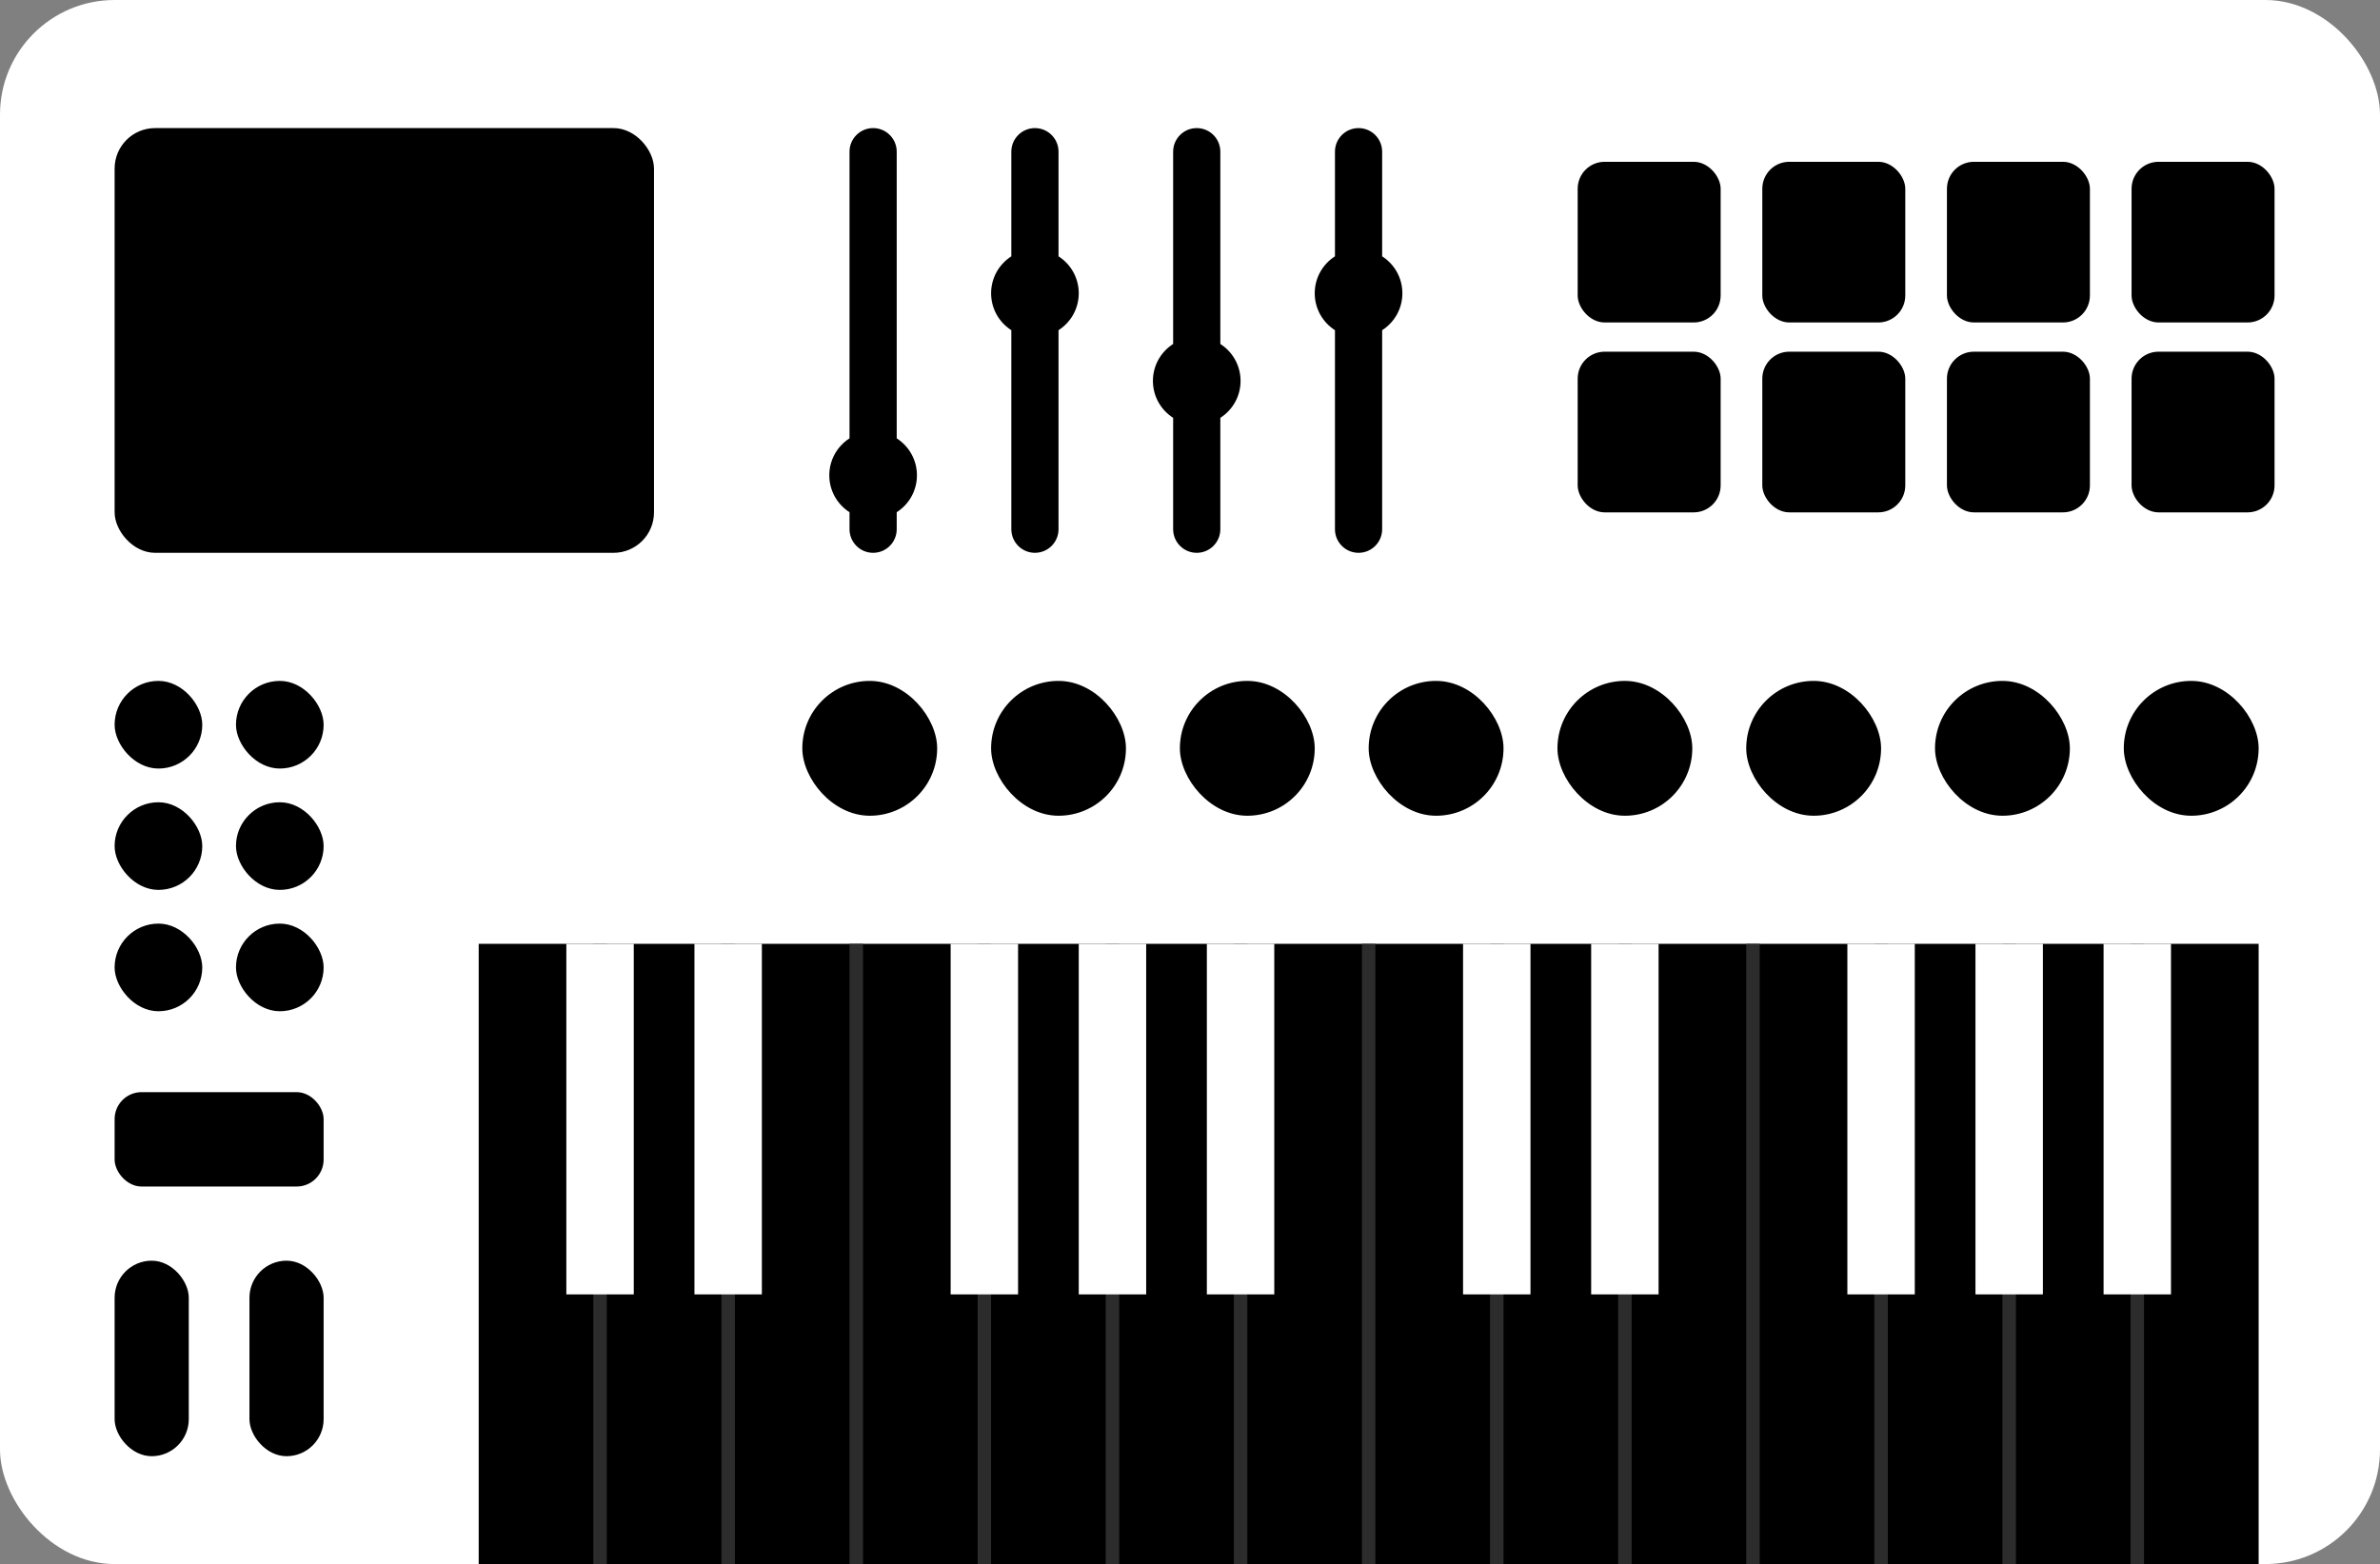 <svg width="353" height="232" viewBox="0 0 353 232" fill="none" xmlns="http://www.w3.org/2000/svg">
<rect x="0" y="0" width="353" height="232" fill="#808080" stroke="none"/>
<rect width="353" height="232" rx="17" fill="white"/>
<rect x="17" y="162" width="31" height="14" rx="4" fill="black"/>
<rect x="17" y="187" width="11" height="29" rx="5.5" fill="black"/>
<rect x="37" y="187" width="11" height="29" rx="5.5" fill="black"/>
<rect x="17" y="101" width="13" height="13" rx="6.5" fill="black"/>
<rect x="17" y="119" width="13" height="13" rx="6.5" fill="black"/>
<rect x="17" y="137" width="13" height="13" rx="6.5" fill="black"/>
<rect x="35" y="101" width="13" height="13" rx="6.5" fill="black"/>
<rect x="35" y="119" width="13" height="13" rx="6.5" fill="black"/>
<rect x="35" y="137" width="13" height="13" rx="6.5" fill="black"/>
<rect x="119" y="101" width="20" height="20" rx="10" fill="black"/>
<rect x="231" y="101" width="20" height="20" rx="10" fill="black"/>
<rect x="147" y="101" width="20" height="20" rx="10" fill="black"/>
<rect x="259" y="101" width="20" height="20" rx="10" fill="black"/>
<rect x="175" y="101" width="20" height="20" rx="10" fill="black"/>
<rect x="287" y="101" width="20" height="20" rx="10" fill="black"/>
<rect x="203" y="101" width="20" height="20" rx="10" fill="black"/>
<rect x="315" y="101" width="20" height="20" rx="10" fill="black"/>
<rect x="17" y="19" width="80" height="63" rx="6" fill="black"/>
<rect x="71" y="140" width="264" height="92" fill="black"/>
<rect x="88" y="140" width="2" height="92" fill="#2C2C2C"/>
<rect x="107" y="140" width="2" height="92" fill="#2C2C2C"/>
<rect x="126" y="140" width="2" height="92" fill="#2C2C2C"/>
<rect x="145" y="140" width="2" height="92" fill="#2C2C2C"/>
<rect x="164" y="140" width="2" height="92" fill="#2C2C2C"/>
<rect x="183" y="140" width="2" height="92" fill="#2C2C2C"/>
<rect x="202" y="140" width="2" height="92" fill="#2C2C2C"/>
<rect x="221" y="140" width="2" height="92" fill="#2C2C2C"/>
<rect x="240" y="140" width="2" height="92" fill="#2C2C2C"/>
<rect x="259" y="140" width="2" height="92" fill="#2C2C2C"/>
<rect x="278" y="140" width="2" height="92" fill="#2C2C2C"/>
<rect x="297" y="140" width="2" height="92" fill="#2C2C2C"/>
<rect x="316" y="140" width="2" height="92" fill="#2C2C2C"/>
<rect x="84" y="140" width="10" height="52" fill="white"/>
<rect x="141" y="140" width="10" height="52" fill="white"/>
<rect x="103" y="140" width="10" height="52" fill="white"/>
<rect x="160" y="140" width="10" height="52" fill="white"/>
<rect x="179" y="140" width="10" height="52" fill="white"/>
<rect x="217" y="140" width="10" height="52" fill="white"/>
<rect x="274" y="140" width="10" height="52" fill="white"/>
<rect x="236" y="140" width="10" height="52" fill="white"/>
<rect x="293" y="140" width="10" height="52" fill="white"/>
<rect x="312" y="140" width="10" height="52" fill="white"/>
<rect x="234" y="24" width="21.206" height="23.833" rx="4" fill="black"/>
<rect x="234" y="52.167" width="21.206" height="23.833" rx="4" fill="black"/>
<rect x="261.384" y="24" width="21.206" height="23.833" rx="4" fill="black"/>
<rect x="261.384" y="52.167" width="21.206" height="23.833" rx="4" fill="black"/>
<rect x="288.769" y="24" width="21.206" height="23.833" rx="4" fill="black"/>
<rect x="288.769" y="52.167" width="21.206" height="23.833" rx="4" fill="black"/>
<rect x="316.153" y="24" width="21.206" height="23.833" rx="4" fill="black"/>
<rect x="316.153" y="52.167" width="21.206" height="23.833" rx="4" fill="black"/>
<path fill-rule="evenodd" clip-rule="evenodd" d="M129.5 19C127.567 19 126 20.567 126 22.5V65.022C124.196 66.177 123 68.199 123 70.5C123 72.801 124.196 74.823 126 75.978V78.5C126 80.433 127.567 82 129.5 82C131.433 82 133 80.433 133 78.5V75.978C134.804 74.823 136 72.801 136 70.5C136 68.199 134.804 66.177 133 65.022V22.5C133 20.567 131.433 19 129.5 19Z" fill="black"/>
<path fill-rule="evenodd" clip-rule="evenodd" d="M153.5 19C151.567 19 150 20.567 150 22.5V38.022C148.196 39.177 147 41.199 147 43.5C147 45.801 148.196 47.823 150 48.978V78.5C150 80.433 151.567 82 153.5 82C155.433 82 157 80.433 157 78.5V48.978C158.804 47.823 160 45.801 160 43.5C160 41.199 158.804 39.177 157 38.022V22.5C157 20.567 155.433 19 153.5 19Z" fill="black"/>
<path fill-rule="evenodd" clip-rule="evenodd" d="M201.5 19C199.567 19 198 20.567 198 22.5V38.022C196.196 39.177 195 41.199 195 43.5C195 45.801 196.196 47.823 198 48.978V78.5C198 80.433 199.567 82 201.5 82C203.433 82 205 80.433 205 78.5V48.978C206.804 47.823 208 45.801 208 43.5C208 41.199 206.804 39.177 205 38.022V22.5C205 20.567 203.433 19 201.5 19Z" fill="black"/>
<path fill-rule="evenodd" clip-rule="evenodd" d="M177.5 19C175.567 19 174 20.567 174 22.5V51.022C172.196 52.177 171 54.199 171 56.5C171 58.801 172.196 60.823 174 61.978V78.5C174 80.433 175.567 82 177.5 82C179.433 82 181 80.433 181 78.5V61.978C182.804 60.823 184 58.801 184 56.5C184 54.199 182.804 52.177 181 51.022V22.5C181 20.567 179.433 19 177.5 19Z" fill="black"/>
</svg>
